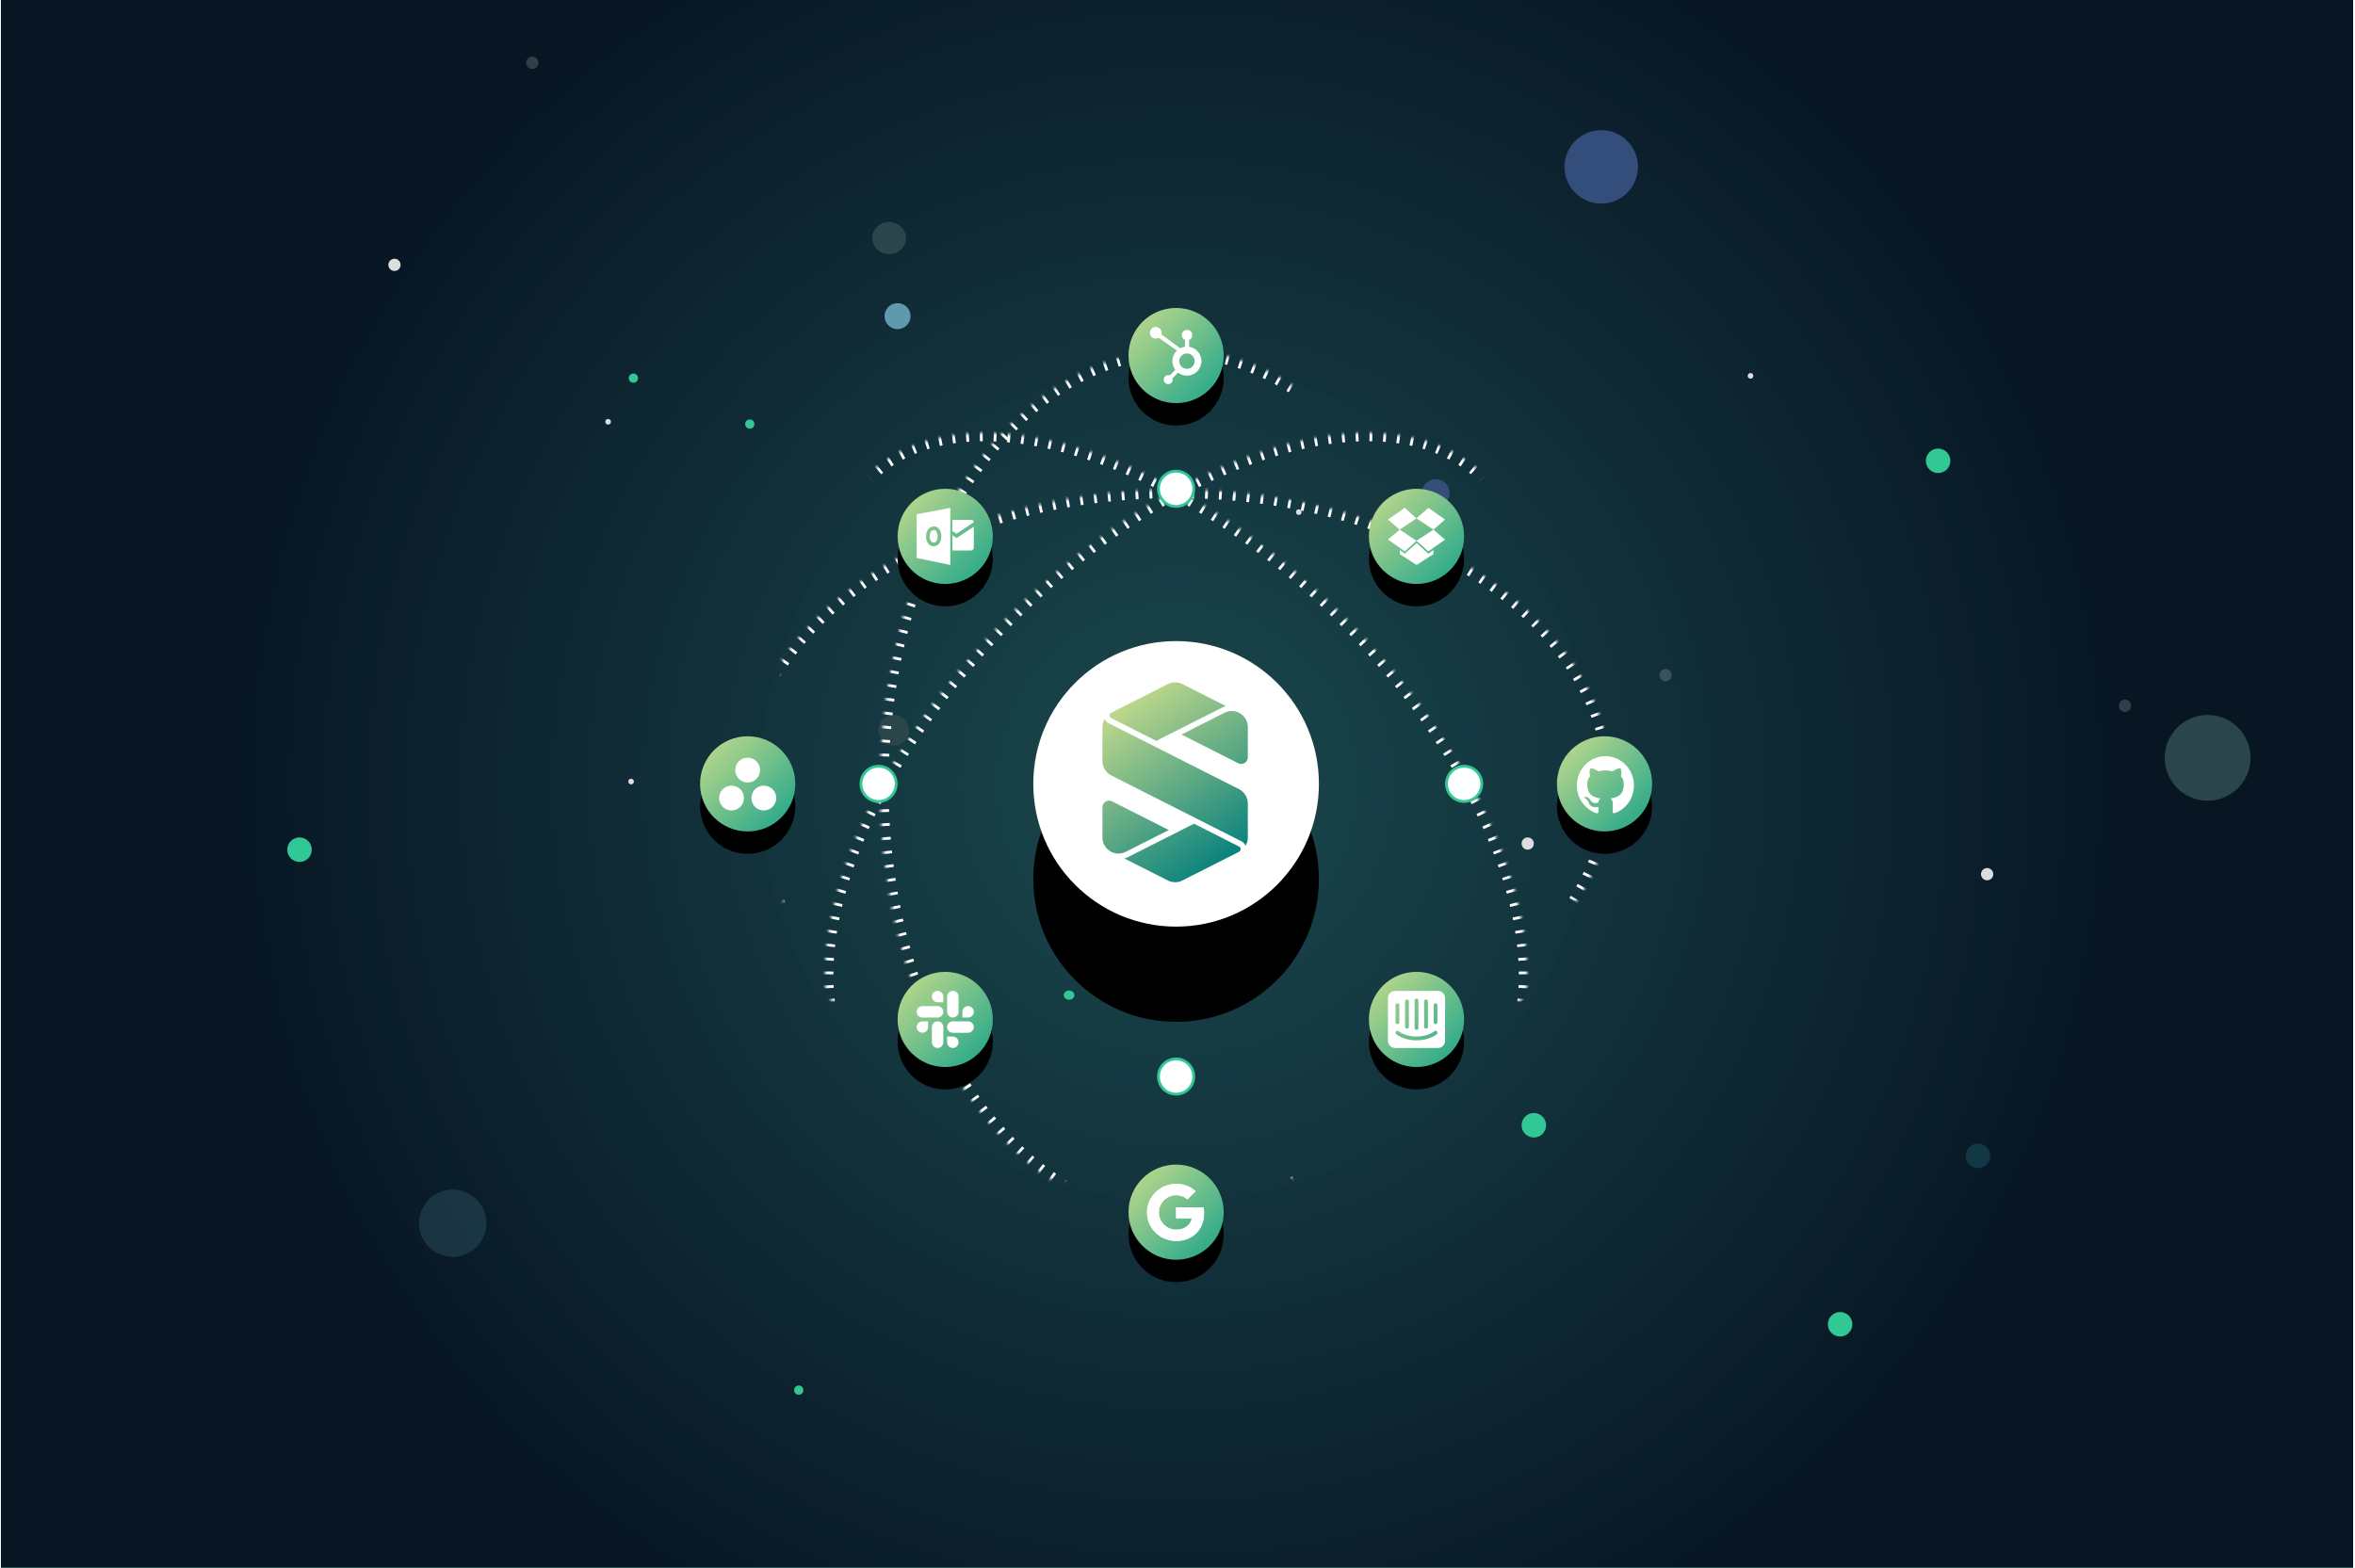 <?xml version="1.0" encoding="UTF-8"?>
<svg width="841px" height="560px" viewBox="0 0 841 560" version="1.1" xmlns="http://www.w3.org/2000/svg" xmlns:xlink="http://www.w3.org/1999/xlink">
    <title>Group 17</title>
    <defs>
        <radialGradient cx="50%" cy="50%" fx="50%" fy="50%" r="59.965%" gradientTransform="translate(0.5,0.5),scale(0.667,1),rotate(180),translate(-0.5,-0.5)" id="radialGradient-1">
            <stop stop-color="#14283B" stop-opacity="0.8" offset="0%"></stop>
            <stop stop-color="#081624" offset="100%"></stop>
        </radialGradient>
        <path d="M170,326.216 C228.363,326.216 275.676,256.533 275.676,170.574 C275.676,84.616 228.363,14.932 170,14.932 C111.637,14.932 64.324,84.616 64.324,170.574 C64.324,256.533 111.637,326.216 170,326.216 Z" id="path-2"></path>
        <mask id="mask-3" maskContentUnits="userSpaceOnUse" maskUnits="objectBoundingBox" x="0" y="0" width="211.351" height="311.284" fill="white">
            <use xlink:href="#path-2"></use>
        </mask>
        <path d="M170,326.216 C228.363,326.216 275.676,256.533 275.676,170.574 C275.676,84.616 228.363,14.932 170,14.932 C111.637,14.932 64.324,84.616 64.324,170.574 C64.324,256.533 111.637,326.216 170,326.216 Z" id="path-4"></path>
        <mask id="mask-5" maskContentUnits="userSpaceOnUse" maskUnits="objectBoundingBox" x="0" y="0" width="211.351" height="311.284" fill="white">
            <use xlink:href="#path-4"></use>
        </mask>
        <path d="M170,325.825 C216.718,325.825 254.591,256.06 254.591,170 C254.591,83.94 216.718,14.175 170,14.175 C123.282,14.175 85.409,83.94 85.409,170 C85.409,256.06 123.282,325.825 170,325.825 Z" id="path-6"></path>
        <mask id="mask-7" maskContentUnits="userSpaceOnUse" maskUnits="objectBoundingBox" x="0" y="0" width="169.182" height="311.651" fill="white">
            <use xlink:href="#path-6"></use>
        </mask>
        <path d="M170,325.825 C216.718,325.825 254.591,256.06 254.591,170 C254.591,83.94 216.718,14.175 170,14.175 C123.282,14.175 85.409,83.94 85.409,170 C85.409,256.06 123.282,325.825 170,325.825 Z" id="path-8"></path>
        <mask id="mask-9" maskContentUnits="userSpaceOnUse" maskUnits="objectBoundingBox" x="0" y="0" width="169.182" height="311.651" fill="white">
            <use xlink:href="#path-8"></use>
        </mask>
        <circle id="path-10" cx="51" cy="51" r="51"></circle>
        <filter x="-82.4%" y="-58.8%" width="264.7%" height="264.7%" filterUnits="objectBoundingBox" id="filter-11">
            <feOffset dx="0" dy="24" in="SourceAlpha" result="shadowOffsetOuter1"></feOffset>
            <feGaussianBlur stdDeviation="24" in="shadowOffsetOuter1" result="shadowBlurOuter1"></feGaussianBlur>
            <feColorMatrix values="0 0 0 0 0.078   0 0 0 0 0.157   0 0 0 0 0.235  0 0 0 0.08 0" type="matrix" in="shadowBlurOuter1" result="shadowMatrixOuter1"></feColorMatrix>
            <feOffset dx="0" dy="10" in="SourceAlpha" result="shadowOffsetOuter2"></feOffset>
            <feGaussianBlur stdDeviation="12" in="shadowOffsetOuter2" result="shadowBlurOuter2"></feGaussianBlur>
            <feColorMatrix values="0 0 0 0 0.078   0 0 0 0 0.157   0 0 0 0 0.235  0 0 0 0.5 0" type="matrix" in="shadowBlurOuter2" result="shadowMatrixOuter2"></feColorMatrix>
            <feMerge>
                <feMergeNode in="shadowMatrixOuter1"></feMergeNode>
                <feMergeNode in="shadowMatrixOuter2"></feMergeNode>
            </feMerge>
        </filter>
        <linearGradient x1="23.554%" y1="0%" x2="76.446%" y2="100%" id="linearGradient-12">
            <stop stop-color="#C8DC8C" offset="0%"></stop>
            <stop stop-color="#007D7D" offset="100%"></stop>
        </linearGradient>
        <linearGradient x1="0%" y1="0%" x2="100%" y2="100%" id="linearGradient-13">
            <stop stop-color="#C8DC8C" offset="0%"></stop>
            <stop stop-color="#19A38A" offset="100%"></stop>
        </linearGradient>
        <circle id="path-14" cx="17" cy="17" r="17"></circle>
        <filter x="-48.5%" y="-39.7%" width="197.1%" height="197.1%" filterUnits="objectBoundingBox" id="filter-15">
            <feOffset dx="0" dy="3" in="SourceAlpha" result="shadowOffsetOuter1"></feOffset>
            <feGaussianBlur stdDeviation="5" in="shadowOffsetOuter1" result="shadowBlurOuter1"></feGaussianBlur>
            <feColorMatrix values="0 0 0 0 0.078   0 0 0 0 0.157   0 0 0 0 0.235  0 0 0 0.22 0" type="matrix" in="shadowBlurOuter1" result="shadowMatrixOuter1"></feColorMatrix>
            <feOffset dx="0" dy="5" in="SourceAlpha" result="shadowOffsetOuter2"></feOffset>
            <feGaussianBlur stdDeviation="3.5" in="shadowOffsetOuter2" result="shadowBlurOuter2"></feGaussianBlur>
            <feColorMatrix values="0 0 0 0 0.078   0 0 0 0 0.157   0 0 0 0 0.235  0 0 0 0.16 0" type="matrix" in="shadowBlurOuter2" result="shadowMatrixOuter2"></feColorMatrix>
            <feMerge>
                <feMergeNode in="shadowMatrixOuter1"></feMergeNode>
                <feMergeNode in="shadowMatrixOuter2"></feMergeNode>
            </feMerge>
        </filter>
        <circle id="path-16" cx="17" cy="17" r="17"></circle>
        <filter x="-48.5%" y="-39.7%" width="197.1%" height="197.1%" filterUnits="objectBoundingBox" id="filter-17">
            <feOffset dx="0" dy="3" in="SourceAlpha" result="shadowOffsetOuter1"></feOffset>
            <feGaussianBlur stdDeviation="5" in="shadowOffsetOuter1" result="shadowBlurOuter1"></feGaussianBlur>
            <feColorMatrix values="0 0 0 0 0.078   0 0 0 0 0.157   0 0 0 0 0.235  0 0 0 0.22 0" type="matrix" in="shadowBlurOuter1" result="shadowMatrixOuter1"></feColorMatrix>
            <feOffset dx="0" dy="5" in="SourceAlpha" result="shadowOffsetOuter2"></feOffset>
            <feGaussianBlur stdDeviation="3.5" in="shadowOffsetOuter2" result="shadowBlurOuter2"></feGaussianBlur>
            <feColorMatrix values="0 0 0 0 0.078   0 0 0 0 0.157   0 0 0 0 0.235  0 0 0 0.16 0" type="matrix" in="shadowBlurOuter2" result="shadowMatrixOuter2"></feColorMatrix>
            <feMerge>
                <feMergeNode in="shadowMatrixOuter1"></feMergeNode>
                <feMergeNode in="shadowMatrixOuter2"></feMergeNode>
            </feMerge>
        </filter>
        <circle id="path-18" cx="17" cy="17" r="17"></circle>
        <filter x="-48.5%" y="-39.7%" width="197.1%" height="197.1%" filterUnits="objectBoundingBox" id="filter-19">
            <feOffset dx="0" dy="3" in="SourceAlpha" result="shadowOffsetOuter1"></feOffset>
            <feGaussianBlur stdDeviation="5" in="shadowOffsetOuter1" result="shadowBlurOuter1"></feGaussianBlur>
            <feColorMatrix values="0 0 0 0 0.078   0 0 0 0 0.157   0 0 0 0 0.235  0 0 0 0.22 0" type="matrix" in="shadowBlurOuter1" result="shadowMatrixOuter1"></feColorMatrix>
            <feOffset dx="0" dy="5" in="SourceAlpha" result="shadowOffsetOuter2"></feOffset>
            <feGaussianBlur stdDeviation="3.5" in="shadowOffsetOuter2" result="shadowBlurOuter2"></feGaussianBlur>
            <feColorMatrix values="0 0 0 0 0.078   0 0 0 0 0.157   0 0 0 0 0.235  0 0 0 0.16 0" type="matrix" in="shadowBlurOuter2" result="shadowMatrixOuter2"></feColorMatrix>
            <feMerge>
                <feMergeNode in="shadowMatrixOuter1"></feMergeNode>
                <feMergeNode in="shadowMatrixOuter2"></feMergeNode>
            </feMerge>
        </filter>
        <circle id="path-20" cx="17" cy="17" r="17"></circle>
        <filter x="-48.5%" y="-39.7%" width="197.1%" height="197.1%" filterUnits="objectBoundingBox" id="filter-21">
            <feOffset dx="0" dy="3" in="SourceAlpha" result="shadowOffsetOuter1"></feOffset>
            <feGaussianBlur stdDeviation="5" in="shadowOffsetOuter1" result="shadowBlurOuter1"></feGaussianBlur>
            <feColorMatrix values="0 0 0 0 0.078   0 0 0 0 0.157   0 0 0 0 0.235  0 0 0 0.22 0" type="matrix" in="shadowBlurOuter1" result="shadowMatrixOuter1"></feColorMatrix>
            <feOffset dx="0" dy="5" in="SourceAlpha" result="shadowOffsetOuter2"></feOffset>
            <feGaussianBlur stdDeviation="3.5" in="shadowOffsetOuter2" result="shadowBlurOuter2"></feGaussianBlur>
            <feColorMatrix values="0 0 0 0 0.078   0 0 0 0 0.157   0 0 0 0 0.235  0 0 0 0.16 0" type="matrix" in="shadowBlurOuter2" result="shadowMatrixOuter2"></feColorMatrix>
            <feMerge>
                <feMergeNode in="shadowMatrixOuter1"></feMergeNode>
                <feMergeNode in="shadowMatrixOuter2"></feMergeNode>
            </feMerge>
        </filter>
        <circle id="path-22" cx="17" cy="17" r="17"></circle>
        <filter x="-48.5%" y="-39.7%" width="197.1%" height="197.1%" filterUnits="objectBoundingBox" id="filter-23">
            <feOffset dx="0" dy="3" in="SourceAlpha" result="shadowOffsetOuter1"></feOffset>
            <feGaussianBlur stdDeviation="5" in="shadowOffsetOuter1" result="shadowBlurOuter1"></feGaussianBlur>
            <feColorMatrix values="0 0 0 0 0.078   0 0 0 0 0.157   0 0 0 0 0.235  0 0 0 0.22 0" type="matrix" in="shadowBlurOuter1" result="shadowMatrixOuter1"></feColorMatrix>
            <feOffset dx="0" dy="5" in="SourceAlpha" result="shadowOffsetOuter2"></feOffset>
            <feGaussianBlur stdDeviation="3.5" in="shadowOffsetOuter2" result="shadowBlurOuter2"></feGaussianBlur>
            <feColorMatrix values="0 0 0 0 0.078   0 0 0 0 0.157   0 0 0 0 0.235  0 0 0 0.16 0" type="matrix" in="shadowBlurOuter2" result="shadowMatrixOuter2"></feColorMatrix>
            <feMerge>
                <feMergeNode in="shadowMatrixOuter1"></feMergeNode>
                <feMergeNode in="shadowMatrixOuter2"></feMergeNode>
            </feMerge>
        </filter>
        <circle id="path-24" cx="17" cy="17" r="17"></circle>
        <filter x="-48.5%" y="-39.7%" width="197.1%" height="197.1%" filterUnits="objectBoundingBox" id="filter-25">
            <feOffset dx="0" dy="3" in="SourceAlpha" result="shadowOffsetOuter1"></feOffset>
            <feGaussianBlur stdDeviation="5" in="shadowOffsetOuter1" result="shadowBlurOuter1"></feGaussianBlur>
            <feColorMatrix values="0 0 0 0 0.078   0 0 0 0 0.157   0 0 0 0 0.235  0 0 0 0.22 0" type="matrix" in="shadowBlurOuter1" result="shadowMatrixOuter1"></feColorMatrix>
            <feOffset dx="0" dy="5" in="SourceAlpha" result="shadowOffsetOuter2"></feOffset>
            <feGaussianBlur stdDeviation="3.5" in="shadowOffsetOuter2" result="shadowBlurOuter2"></feGaussianBlur>
            <feColorMatrix values="0 0 0 0 0.078   0 0 0 0 0.157   0 0 0 0 0.235  0 0 0 0.16 0" type="matrix" in="shadowBlurOuter2" result="shadowMatrixOuter2"></feColorMatrix>
            <feMerge>
                <feMergeNode in="shadowMatrixOuter1"></feMergeNode>
                <feMergeNode in="shadowMatrixOuter2"></feMergeNode>
            </feMerge>
        </filter>
        <circle id="path-26" cx="17" cy="17" r="17"></circle>
        <filter x="-48.5%" y="-39.7%" width="197.1%" height="197.1%" filterUnits="objectBoundingBox" id="filter-27">
            <feOffset dx="0" dy="3" in="SourceAlpha" result="shadowOffsetOuter1"></feOffset>
            <feGaussianBlur stdDeviation="5" in="shadowOffsetOuter1" result="shadowBlurOuter1"></feGaussianBlur>
            <feColorMatrix values="0 0 0 0 0.078   0 0 0 0 0.157   0 0 0 0 0.235  0 0 0 0.22 0" type="matrix" in="shadowBlurOuter1" result="shadowMatrixOuter1"></feColorMatrix>
            <feOffset dx="0" dy="5" in="SourceAlpha" result="shadowOffsetOuter2"></feOffset>
            <feGaussianBlur stdDeviation="3.5" in="shadowOffsetOuter2" result="shadowBlurOuter2"></feGaussianBlur>
            <feColorMatrix values="0 0 0 0 0.078   0 0 0 0 0.157   0 0 0 0 0.235  0 0 0 0.16 0" type="matrix" in="shadowBlurOuter2" result="shadowMatrixOuter2"></feColorMatrix>
            <feMerge>
                <feMergeNode in="shadowMatrixOuter1"></feMergeNode>
                <feMergeNode in="shadowMatrixOuter2"></feMergeNode>
            </feMerge>
        </filter>
        <circle id="path-28" cx="17" cy="17" r="17"></circle>
        <filter x="-48.5%" y="-39.7%" width="197.1%" height="197.1%" filterUnits="objectBoundingBox" id="filter-29">
            <feOffset dx="0" dy="3" in="SourceAlpha" result="shadowOffsetOuter1"></feOffset>
            <feGaussianBlur stdDeviation="5" in="shadowOffsetOuter1" result="shadowBlurOuter1"></feGaussianBlur>
            <feColorMatrix values="0 0 0 0 0.078   0 0 0 0 0.157   0 0 0 0 0.235  0 0 0 0.22 0" type="matrix" in="shadowBlurOuter1" result="shadowMatrixOuter1"></feColorMatrix>
            <feOffset dx="0" dy="5" in="SourceAlpha" result="shadowOffsetOuter2"></feOffset>
            <feGaussianBlur stdDeviation="3.5" in="shadowOffsetOuter2" result="shadowBlurOuter2"></feGaussianBlur>
            <feColorMatrix values="0 0 0 0 0.078   0 0 0 0 0.157   0 0 0 0 0.235  0 0 0 0.16 0" type="matrix" in="shadowBlurOuter2" result="shadowMatrixOuter2"></feColorMatrix>
            <feMerge>
                <feMergeNode in="shadowMatrixOuter1"></feMergeNode>
                <feMergeNode in="shadowMatrixOuter2"></feMergeNode>
            </feMerge>
        </filter>
        <radialGradient cx="50.014%" cy="54.715%" fx="50.014%" fy="54.715%" r="71.729%" gradientTransform="translate(0.5,0.547),scale(0.924,1),translate(-0.5,-0.547)" id="radialGradient-30">
            <stop stop-color="#FFB900" offset="0%"></stop>
            <stop stop-color="#F95D8F" offset="60%"></stop>
            <stop stop-color="#F95353" offset="99.9%"></stop>
        </radialGradient>
        <radialGradient cx="50.014%" cy="54.715%" fx="50.014%" fy="54.715%" r="71.729%" gradientTransform="translate(0.5,0.547),scale(0.924,1),translate(-0.5,-0.547)" id="radialGradient-31">
            <stop stop-color="#FFFFFF" offset="0%"></stop>
            <stop stop-color="#FFFFFF" offset="60%"></stop>
            <stop stop-color="#FFFFFF" offset="99.9%"></stop>
        </radialGradient>
    </defs>
    <g id="Ideas" stroke="none" stroke-width="1" fill="none" fill-rule="evenodd">
        <g id="Group-17" transform="translate(0.33, 0)">
            <g id="Group" fill-rule="nonzero">
                <g id="Images/Background/Space---Secondary-(variation)">
                    <rect id="Rectangle" fill="#F5F5F5" x="0" y="0" width="840" height="560"></rect>
                    <rect id="Rectangle" fill="#32C896" x="0" y="0" width="840" height="560"></rect>
                    <rect id="Rectangle" fill="url(#radialGradient-1)" x="0" y="0" width="840" height="560"></rect>
                    <g id="stars" transform="translate(102.266, 20.234)">
                        <circle id="Oval" fill="#2B464A" cx="685.781" cy="250.469" r="15.312"></circle>
                        <circle id="Oval" fill-opacity="0.2" fill="#5E99AC" cx="59.062" cy="416.719" r="12.031"></circle>
                        <circle id="Oval" fill="#2B464A" cx="216.562" cy="240.625" r="5.469"></circle>
                        <circle id="Oval" fill="#32C896" cx="445.156" cy="381.719" r="4.375"></circle>
                        <circle id="Oval" fill="#344E7B" cx="469.219" cy="39.375" r="13.125"></circle>
                        <circle id="Oval" fill="#32C896" cx="554.531" cy="452.812" r="4.375"></circle>
                        <circle id="Oval" fill="#DDDDDD" cx="442.969" cy="281.094" r="2.188"></circle>
                        <circle id="Oval" fill="#DDDDDD" cx="38.281" cy="74.375" r="2.188"></circle>
                        <circle id="Oval" fill="#DDDDDD" cx="607.031" cy="292.031" r="2.188"></circle>
                        <circle id="Oval" fill-opacity="0.2" fill="#2DB7BA" cx="603.75" cy="392.656" r="4.375"></circle>
                        <circle id="Oval" fill-opacity="0.2" fill="#DDDDDD" cx="492.188" cy="220.938" r="2.188"></circle>
                        <circle id="Oval" fill-opacity="0.2" fill="#DDDDDD" cx="87.5" cy="2.188" r="2.188"></circle>
                        <circle id="Oval" fill-opacity="0.2" fill="#DDDDDD" cx="656.25" cy="231.875" r="2.188"></circle>
                        <circle id="Oval" fill="#DDDDDD" cx="311.719" cy="423.281" r="2.188"></circle>
                        <circle id="Oval" fill="#32C896" cx="4.375" cy="283.281" r="4.375"></circle>
                        <circle id="Oval" fill="#32C896" cx="589.531" cy="144.375" r="4.375"></circle>
                        <ellipse id="Oval" fill="#2B464A" cx="214.922" cy="64.805" rx="6.016" ry="5.742"></ellipse>
                        <circle id="Oval" fill="#5E99AC" cx="217.93" cy="92.695" r="4.648"></circle>
                        <circle id="Oval" fill="#32C896" cx="123.594" cy="114.844" r="1.641"></circle>
                        <circle id="Oval" fill="#344E7B" cx="410.156" cy="155.859" r="4.922"></circle>
                        <circle id="Oval" fill="#32C896" cx="165.156" cy="131.25" r="1.641"></circle>
                        <circle id="Oval" fill="#DDDDDD" cx="122.773" cy="258.945" r="1"></circle>
                        <circle id="Oval" fill="#DDDDDD" cx="522.539" cy="114.023" r="1"></circle>
                        <circle id="Oval" fill="#DDDDDD" cx="361.211" cy="162.695" r="1"></circle>
                        <circle id="Oval" fill="#DDDDDD" cx="114.57" cy="130.43" r="1"></circle>
                        <circle id="Oval" fill="#32C896" cx="182.656" cy="476.328" r="1.641"></circle>
                        <ellipse id="Oval" fill="#32C896" cx="279.18" cy="335.234" rx="1.914" ry="1.641"></ellipse>
                    </g>
                </g>
            </g>
            <g id="Group-16" transform="translate(249.67, 110)">
                <g id="Group-3" stroke="#FFFFFF" stroke-dasharray="1,4" stroke-width="6">
                    <use id="Oval" mask="url(#mask-3)" xlink:href="#path-2"></use>
                    <use id="Oval" mask="url(#mask-5)" transform="translate(170, 170.574) rotate(90) translate(-170, -170.574) " xlink:href="#path-4"></use>
                    <use id="Oval" mask="url(#mask-7)" transform="translate(170, 170) rotate(45) translate(-170, -170) " xlink:href="#path-6"></use>
                    <use id="Oval" mask="url(#mask-9)" transform="translate(170, 170) scale(-1, 1) rotate(45) translate(-170, -170) " xlink:href="#path-8"></use>
                </g>
                <g id="Group-15" transform="translate(119, 119)">
                    <g id="Oval">
                        <use fill="black" fill-opacity="1" filter="url(#filter-11)" xlink:href="#path-10"></use>
                        <use fill="#FFFFFF" fill-rule="evenodd" xlink:href="#path-10"></use>
                    </g>
                    <g id="MUI---Icons/Social/Facebook" transform="translate(24.686, 14.739)" fill="url(#linearGradient-12)">
                        <path d="M32.707,50.493 L48.759,58.614 C49.13,58.802 49.351,59.165 49.351,59.584 C49.351,60.003 49.131,60.365 48.761,60.553 C48.761,60.554 48.759,60.555 48.759,60.555 L28.527,70.791 C27.814,71.152 27.039,71.352 26.257,71.392 L25.964,71.4 C25.083,71.4 24.202,71.197 23.4,70.791 L7.839,62.918 C8.305,62.786 8.762,62.608 9.201,62.386 L32.707,50.493 Z M3.416,42.496 L23.702,52.76 L8.296,60.555 C7.62,60.897 6.889,61.095 6.149,61.149 L5.871,61.162 L5.593,61.162 C4.759,61.142 3.929,60.94 3.169,60.555 C1.214,59.566 0,57.578 0,55.367 L0,44.633 C0,43.799 0.418,43.04 1.119,42.602 C1.82,42.162 2.679,42.123 3.416,42.496 Z M0.804,13.059 C1.087,13.724 1.595,14.279 2.264,14.617 L48.759,38.141 C50.713,39.13 51.927,41.118 51.927,43.33 L51.927,55.367 C51.927,56.343 51.691,57.275 51.259,58.098 L51.123,58.341 C50.84,57.676 50.332,57.121 49.663,56.783 L3.169,33.259 C1.214,32.27 0,30.282 0,28.07 L0,16.033 C0,14.96 0.286,13.939 0.804,13.059 Z M46.334,10.238 C47.168,10.258 47.998,10.46 48.759,10.845 C50.713,11.834 51.927,13.822 51.927,16.033 L51.927,26.767 C51.927,27.601 51.509,28.36 50.808,28.798 C50.484,29.001 50.127,29.119 49.764,29.15 L49.582,29.158 C49.218,29.16 48.852,29.076 48.511,28.904 L28.226,18.64 L43.631,10.845 C44.392,10.46 45.222,10.258 46.056,10.238 L46.334,10.238 Z M25.964,0 C26.844,0 27.725,0.203 28.527,0.609 L44.089,8.482 C43.622,8.614 43.166,8.792 42.727,9.014 L19.22,20.908 L3.169,12.786 C2.798,12.598 2.576,12.236 2.576,11.816 C2.576,11.397 2.796,11.035 3.166,10.847 C3.167,10.846 3.168,10.845 3.169,10.845 L23.4,0.609 C24.202,0.203 25.083,0 25.964,0 Z" id="Logo"></path>
                    </g>
                </g>
                <circle id="Oval" stroke="#32C896" fill="#FFFFFF" cx="170" cy="64.6" r="6.3"></circle>
                <circle id="Oval" stroke="#32C896" fill="#FFFFFF" cx="170" cy="274.55" r="6.3"></circle>
                <circle id="Oval" stroke="#32C896" fill="#FFFFFF" cx="272.85" cy="170" r="6.3"></circle>
                <circle id="Oval" stroke="#32C896" fill="#FFFFFF" cx="63.75" cy="170" r="6.3"></circle>
                <g id="Group-6" transform="translate(306, 153)">
                    <g id="Oval">
                        <use fill="black" fill-opacity="1" filter="url(#filter-15)" xlink:href="#path-14"></use>
                        <use fill="url(#linearGradient-13)" fill-rule="evenodd" xlink:href="#path-14"></use>
                    </g>
                    <g id="Github" transform="translate(7.112, 7.112)" fill="#FFFFFF">
                        <path d="M10.249,0 C5.224,-0.005 0.938,3.716 0.133,8.783 C-0.672,13.851 2.243,18.765 7.012,20.383 C7.528,20.479 7.71,20.152 7.71,19.876 C7.71,19.6 7.71,18.97 7.71,18.097 C4.85,18.733 4.247,16.691 4.247,16.691 C4.057,16.059 3.654,15.515 3.11,15.157 C2.186,14.515 3.185,14.515 3.185,14.515 C3.841,14.61 4.418,15.008 4.75,15.594 C5.031,16.114 5.503,16.498 6.062,16.662 C6.621,16.826 7.221,16.756 7.729,16.467 C7.768,15.939 7.991,15.442 8.357,15.067 C6.082,14.804 3.694,13.905 3.694,9.931 C3.678,8.893 4.054,7.889 4.744,7.126 C4.437,6.223 4.472,5.236 4.844,4.359 C4.844,4.359 5.705,4.077 7.66,5.431 C9.338,4.96 11.11,4.96 12.788,5.431 C14.742,4.077 15.597,4.359 15.597,4.359 C15.974,5.227 16.019,6.207 15.723,7.107 C16.412,7.87 16.788,8.874 16.772,9.912 C16.772,13.931 14.378,14.81 12.097,15.048 C12.592,15.556 12.846,16.259 12.794,16.974 C12.794,18.373 12.794,19.503 12.794,19.844 C12.794,20.184 12.976,20.447 13.498,20.344 C18.211,18.685 21.068,13.799 20.266,8.774 C19.463,3.748 15.233,0.043 10.249,0 Z" id="Path"></path>
                    </g>
                </g>
                <g id="Group-14" transform="translate(153, 306)">
                    <g id="Group-7">
                        <g id="Oval">
                            <use fill="black" fill-opacity="1" filter="url(#filter-17)" xlink:href="#path-16"></use>
                            <use fill="url(#linearGradient-13)" fill-rule="evenodd" xlink:href="#path-16"></use>
                        </g>
                        <g id="7123025_logo_google_g_icon" transform="translate(6.601, 6.884)" fill="#FFFFFF" fill-rule="nonzero">
                            <path d="M20.4,10.445 C20.4,9.756 20.332,9.045 20.219,8.378 L10.401,8.378 L10.401,12.311 L16.024,12.311 C15.797,13.578 15.049,14.689 13.938,15.4 L17.294,17.956 C19.266,16.156 20.4,13.533 20.4,10.445 L20.4,10.445 Z" id="Path"></path>
                            <path d="M10.401,20.4 C13.213,20.4 15.571,19.489 17.294,17.933 L13.938,15.4 C13.009,16.022 11.807,16.378 10.401,16.378 C7.68,16.378 5.39,14.578 4.552,12.178 L1.105,14.778 C2.874,18.222 6.456,20.4 10.401,20.4 Z" id="Path"></path>
                            <path d="M4.552,12.156 C4.121,10.889 4.121,9.511 4.552,8.245 L1.105,5.623 C-0.368,8.511 -0.368,11.911 1.105,14.778 L4.552,12.156 Z" id="Path"></path>
                            <path d="M10.401,4.045 C11.875,4.023 13.326,4.578 14.392,5.578 L17.362,2.645 C15.48,0.911 12.986,-0.022 10.401,0 C6.456,0 2.874,2.178 1.105,5.623 L4.552,8.245 C5.39,5.822 7.68,4.045 10.401,4.045 Z" id="Path"></path>
                        </g>
                    </g>
                    <g id="7123025_logo_google_g_icon" transform="translate(6.601, 6.884)" fill="#FFFFFF" fill-rule="nonzero">
                        <path d="M20.4,10.445 C20.4,9.756 20.332,9.045 20.219,8.378 L10.401,8.378 L10.401,12.311 L16.024,12.311 C15.797,13.578 15.049,14.689 13.938,15.4 L17.294,17.956 C19.266,16.156 20.4,13.533 20.4,10.445 L20.4,10.445 Z" id="Path"></path>
                        <path d="M10.401,20.4 C13.213,20.4 15.571,19.489 17.294,17.933 L13.938,15.4 C13.009,16.022 11.807,16.378 10.401,16.378 C7.68,16.378 5.39,14.578 4.552,12.178 L1.105,14.778 C2.874,18.222 6.456,20.4 10.401,20.4 Z" id="Path"></path>
                        <path d="M4.552,12.156 C4.121,10.889 4.121,9.511 4.552,8.245 L1.105,5.623 C-0.368,8.511 -0.368,11.911 1.105,14.778 L4.552,12.156 Z" id="Path"></path>
                        <path d="M10.401,4.045 C11.875,4.023 13.326,4.578 14.392,5.578 L17.362,2.645 C15.48,0.911 12.986,-0.022 10.401,0 C6.456,0 2.874,2.178 1.105,5.623 L4.552,8.245 C5.39,5.822 7.68,4.045 10.401,4.045 Z" id="Path"></path>
                    </g>
                </g>
                <g id="Group-8" transform="translate(70.55, 237.15)">
                    <g id="Oval">
                        <use fill="black" fill-opacity="1" filter="url(#filter-19)" xlink:href="#path-18"></use>
                        <use fill="url(#linearGradient-13)" fill-rule="evenodd" xlink:href="#path-18"></use>
                    </g>
                    <g id="slack-463" transform="translate(6.8, 6.8)" fill="#FFFFFF" fill-rule="nonzero">
                        <path d="M7.48,0 C6.352,0.001 5.439,0.914 5.44,2.04 C5.439,3.165 6.353,4.078 7.48,4.079 L9.521,4.079 L9.521,2.04 C9.522,0.915 8.608,0.002 7.48,0 C7.48,0 7.48,0 7.48,0 M7.48,5.44 L2.04,5.44 C0.913,5.441 -0.001,6.354 2.27155223e-06,7.48 C-0.002,8.605 0.912,9.518 2.04,9.52 L7.48,9.52 C8.607,9.519 9.521,8.606 9.52,7.48 C9.521,6.354 8.607,5.441 7.48,5.44 Z" id="Shape"></path>
                        <path d="M20.4,7.48 C20.401,6.354 19.487,5.441 18.36,5.44 C17.232,5.441 16.318,6.354 16.319,7.48 L16.319,9.52 L18.36,9.52 C19.487,9.519 20.401,8.606 20.4,7.48 Z M14.96,7.48 L14.96,2.04 C14.961,0.915 14.048,0.002 12.92,0 C11.793,0.001 10.879,0.914 10.88,2.04 L10.88,7.48 C10.878,8.605 11.792,9.518 12.92,9.52 C14.047,9.519 14.961,8.606 14.96,7.48 Z" id="Shape"></path>
                        <path d="M12.92,20.4 C14.047,20.399 14.961,19.486 14.96,18.36 C14.961,17.235 14.047,16.322 12.92,16.321 L10.879,16.321 L10.879,18.36 C10.878,19.485 11.792,20.398 12.92,20.4 Z M12.92,14.959 L18.36,14.959 C19.487,14.958 20.401,14.045 20.4,12.92 C20.402,11.794 19.488,10.881 18.36,10.879 L12.92,10.879 C11.793,10.88 10.879,11.793 10.88,12.919 C10.879,14.045 11.792,14.958 12.92,14.959 L12.92,14.959 Z" id="Shape"></path>
                        <path d="M3.97942531e-06,12.92 C-0.001,14.045 0.913,14.958 2.04,14.959 C3.168,14.958 4.082,14.045 4.081,12.92 L4.081,10.88 L2.04,10.88 C0.913,10.881 -0.001,11.794 3.97942531e-06,12.92 Z M5.44,12.92 L5.44,18.36 C5.438,19.485 6.352,20.398 7.48,20.4 C8.607,20.399 9.521,19.486 9.52,18.36 L9.52,12.921 C9.522,11.796 8.608,10.882 7.48,10.881 C6.352,10.881 5.439,11.794 5.44,12.92 C5.44,12.92 5.44,12.92 5.44,12.92" id="Shape"></path>
                    </g>
                </g>
                <g id="Group-9" transform="translate(238.85, 237.15)">
                    <g id="Oval">
                        <use fill="black" fill-opacity="1" filter="url(#filter-21)" xlink:href="#path-20"></use>
                        <use fill="url(#linearGradient-13)" fill-rule="evenodd" xlink:href="#path-20"></use>
                    </g>
                    <g id="intercom-2" transform="translate(6.8, 6.8)" fill="#FFFFFF" fill-rule="nonzero">
                        <path d="M17.68,11.216 C17.676,11.589 17.373,11.889 17,11.889 C16.627,11.889 16.324,11.589 16.32,11.216 L16.32,5.1 C16.324,4.727 16.627,4.427 17,4.427 C17.373,4.427 17.676,4.727 17.68,5.1 L17.68,11.216 L17.68,11.216 Z M17.443,15.472 C17.338,15.562 14.819,17.676 10.2,17.676 C5.581,17.676 3.063,15.562 2.957,15.472 C2.672,15.228 2.639,14.798 2.884,14.513 C3.128,14.229 3.556,14.195 3.841,14.438 C3.881,14.472 6.13,16.316 10.2,16.316 C14.321,16.316 16.535,14.458 16.557,14.44 C16.842,14.195 17.272,14.228 17.516,14.513 C17.761,14.798 17.728,15.228 17.443,15.472 L17.443,15.472 Z M2.72,5.1 C2.724,4.727 3.027,4.427 3.4,4.427 C3.773,4.427 4.076,4.727 4.08,5.1 L4.08,11.216 C4.076,11.589 3.773,11.889 3.4,11.889 C3.027,11.889 2.724,11.589 2.72,11.216 L2.72,5.1 L2.72,5.1 Z M6.12,3.74 C6.126,3.368 6.429,3.07 6.8,3.07 C7.172,3.07 7.474,3.368 7.48,3.74 L7.48,12.824 C7.474,13.196 7.172,13.494 6.8,13.494 C6.429,13.494 6.126,13.196 6.12,12.824 L6.12,3.74 L6.12,3.74 Z M9.52,3.396 C9.52,3.216 9.592,3.043 9.719,2.915 C9.847,2.788 10.02,2.716 10.2,2.716 C10.38,2.716 10.553,2.787 10.681,2.915 C10.808,3.043 10.88,3.216 10.88,3.396 L10.88,13.256 C10.876,13.629 10.573,13.929 10.2,13.929 C9.827,13.929 9.524,13.629 9.52,13.256 L9.52,3.396 L9.52,3.396 Z M12.92,3.74 C12.926,3.368 13.229,3.07 13.6,3.07 C13.972,3.07 14.274,3.368 14.28,3.74 L14.28,12.824 C14.274,13.196 13.972,13.494 13.6,13.494 C13.229,13.494 12.926,13.196 12.92,12.824 L12.92,3.74 L12.92,3.74 Z M17.85,0 L2.55,0 C1.142,0 0,1.142 0,2.55 L0,17.85 C0,19.258 1.142,20.4 2.55,20.4 L17.85,20.4 C19.258,20.4 20.4,19.258 20.4,17.85 L20.4,2.55 C20.4,1.142 19.258,0 17.85,0 Z" id="Shape"></path>
                    </g>
                </g>
                <g id="Group-10" transform="translate(153, 0)">
                    <g id="Oval">
                        <use fill="black" fill-opacity="1" filter="url(#filter-23)" xlink:href="#path-22"></use>
                        <use fill="url(#linearGradient-13)" fill-rule="evenodd" xlink:href="#path-22"></use>
                    </g>
                    <g id="Font_Awesome_5_brands_hubspot" transform="translate(7.65, 6.8)" fill="#FFFFFF" fill-rule="nonzero">
                        <path d="M9.65,8.431 C8.65,9.375 8.025,10.714 8.025,12.2 C8.025,13.368 8.411,14.443 9.06,15.308 L7.088,17.292 C6.913,17.228 6.726,17.193 6.53,17.193 C6.1,17.193 5.698,17.36 5.395,17.663 C5.092,17.966 4.925,18.372 4.925,18.802 C4.925,19.233 5.092,19.635 5.395,19.938 C5.698,20.241 6.104,20.4 6.53,20.4 C6.961,20.4 7.363,20.245 7.67,19.938 C7.973,19.635 8.14,19.229 8.14,18.802 C8.14,18.635 8.116,18.476 8.064,18.32 L10.057,16.32 C10.933,16.993 12.025,17.392 13.216,17.392 C16.081,17.392 18.396,15.069 18.396,12.204 C18.396,9.606 16.495,7.455 14.005,7.076 L14.005,4.622 C14.702,4.327 15.129,3.674 15.129,2.913 C15.129,1.873 14.296,1.004 13.256,1.004 C12.216,1.004 11.395,1.873 11.395,2.913 C11.395,3.674 11.822,4.327 12.519,4.622 L12.519,7.06 C11.913,7.144 11.34,7.327 10.818,7.602 C9.718,6.769 6.136,4.188 4.088,2.63 C4.136,2.454 4.168,2.271 4.168,2.08 C4.168,0.932 3.231,0 2.08,0 C0.932,0 4.24660307e-16,0.932 4.24660307e-16,2.08 C4.24660307e-16,3.231 0.932,4.164 2.08,4.164 C2.47,4.164 2.833,4.048 3.148,3.861 L9.65,8.431 Z M13.216,14.949 C11.698,14.949 10.467,13.718 10.467,12.2 C10.467,10.682 11.698,9.451 13.216,9.451 C14.734,9.451 15.965,10.682 15.965,12.2 C15.965,13.718 14.734,14.949 13.216,14.949 Z" id="Shape"></path>
                    </g>
                </g>
                <g id="Group-11" transform="translate(70.55, 64.6)">
                    <g id="Oval">
                        <use fill="black" fill-opacity="1" filter="url(#filter-25)" xlink:href="#path-24"></use>
                        <use fill="url(#linearGradient-13)" fill-rule="evenodd" xlink:href="#path-24"></use>
                    </g>
                    <g id="Outlook.com_icon_(2012-2019)" transform="translate(6.8, 6.8)" fill="#FFFFFF" fill-rule="nonzero">
                        <path d="M12.766,4.325 L12.766,8.316 L14.176,9.194 C14.214,9.204 14.294,9.205 14.331,9.194 L20.399,5.147 C20.399,4.668 19.948,4.325 19.693,4.325 L12.766,4.325 Z" id="path3"></path>
                        <path d="M12.766,9.804 L14.053,10.678 C14.234,10.81 14.453,10.678 14.453,10.678 C14.235,10.81 20.4,6.76 20.4,6.76 L20.4,14.094 C20.4,14.893 19.883,15.227 19.302,15.227 L12.766,15.227 L12.766,9.804 L12.766,9.804 Z" id="path5"></path>
                        <g id="g23">
                            <path d="M6.104,7.965 C5.666,7.965 5.317,8.168 5.059,8.575 C4.801,8.982 4.671,9.521 4.671,10.191 C4.671,10.872 4.801,11.409 5.059,11.805 C5.317,12.201 5.655,12.398 6.073,12.398 C6.505,12.398 6.847,12.206 7.1,11.821 C7.352,11.436 7.479,10.902 7.479,10.22 C7.479,9.508 7.357,8.954 7.111,8.558 C6.866,8.162 6.53,7.965 6.104,7.965 Z" id="path25"></path>
                            <path d="M0,2.299 L0,17.91 L12.007,20.4 L12.007,1.48863707e-16 L0,2.299 Z M8.035,12.743 C7.527,13.404 6.866,13.735 6.049,13.735 C5.254,13.735 4.606,13.415 4.105,12.775 C3.605,12.134 3.354,11.301 3.354,10.272 C3.354,9.187 3.608,8.309 4.117,7.638 C4.626,6.968 5.299,6.632 6.138,6.632 C6.931,6.632 7.572,6.952 8.061,7.595 C8.551,8.237 8.796,9.083 8.796,10.133 C8.796,11.213 8.542,12.083 8.035,12.743 Z" id="path27"></path>
                        </g>
                    </g>
                </g>
                <g id="Group-12" transform="translate(238.85, 64.6)">
                    <g id="Oval">
                        <use fill="black" fill-opacity="1" filter="url(#filter-27)" xlink:href="#path-26"></use>
                        <use fill="url(#linearGradient-13)" fill-rule="evenodd" xlink:href="#path-26"></use>
                    </g>
                    <g id="Dropbox_Icon" transform="translate(6.8, 6.8)" fill="#FFFFFF" fill-rule="nonzero">
                        <path d="M6.014,1.48067212e-15 L0,4.183 L4.186,7.798 L10.2,3.77 L6.014,1.48067212e-15 Z M0,11.31 L6.014,15.545 L10.2,11.775 L4.186,7.798 L0,11.31 Z M10.2,11.775 L14.434,15.545 L20.4,11.362 L16.262,7.798 L10.2,11.775 L10.2,11.775 Z M20.4,4.183 L14.434,5.92493705e-16 L10.2,3.77 L16.262,7.798 L20.4,4.183 Z M10.248,12.602 L6.014,16.372 L4.234,15.081 L4.234,16.527 L10.248,20.4 L16.262,16.527 L16.262,15.081 L14.434,16.372 L10.248,12.602 Z" id="Shape"></path>
                    </g>
                </g>
                <g id="Group-13" transform="translate(0, 153)">
                    <g id="Oval">
                        <use fill="black" fill-opacity="1" filter="url(#filter-29)" xlink:href="#path-28"></use>
                        <use fill="url(#linearGradient-13)" fill-rule="evenodd" xlink:href="#path-28"></use>
                    </g>
                    <g id="asana-logo" transform="translate(6.8, 7.65)" fill="url(#radialGradient-31)" fill-rule="nonzero">
                        <path d="M15.964,9.982 C13.513,9.982 11.527,11.969 11.527,14.419 C11.527,16.869 13.513,18.856 15.964,18.856 C18.414,18.856 20.4,16.869 20.4,14.419 C20.4,11.969 18.414,9.982 15.964,9.982 Z M4.437,9.983 C1.986,9.983 0,11.969 0,14.419 C0,16.869 1.986,18.856 4.437,18.856 C6.887,18.856 8.874,16.869 8.874,14.419 C8.874,11.969 6.887,9.983 4.436,9.983 L4.437,9.983 L4.437,9.983 Z M14.637,4.437 C14.637,6.887 12.65,8.874 10.2,8.874 C7.75,8.874 5.763,6.887 5.763,4.437 C5.763,1.986 7.75,0 10.2,0 C12.65,0 14.636,1.986 14.636,4.437 L14.637,4.437 Z" id="Shape"></path>
                    </g>
                </g>
            </g>
        </g>
    </g>
</svg>